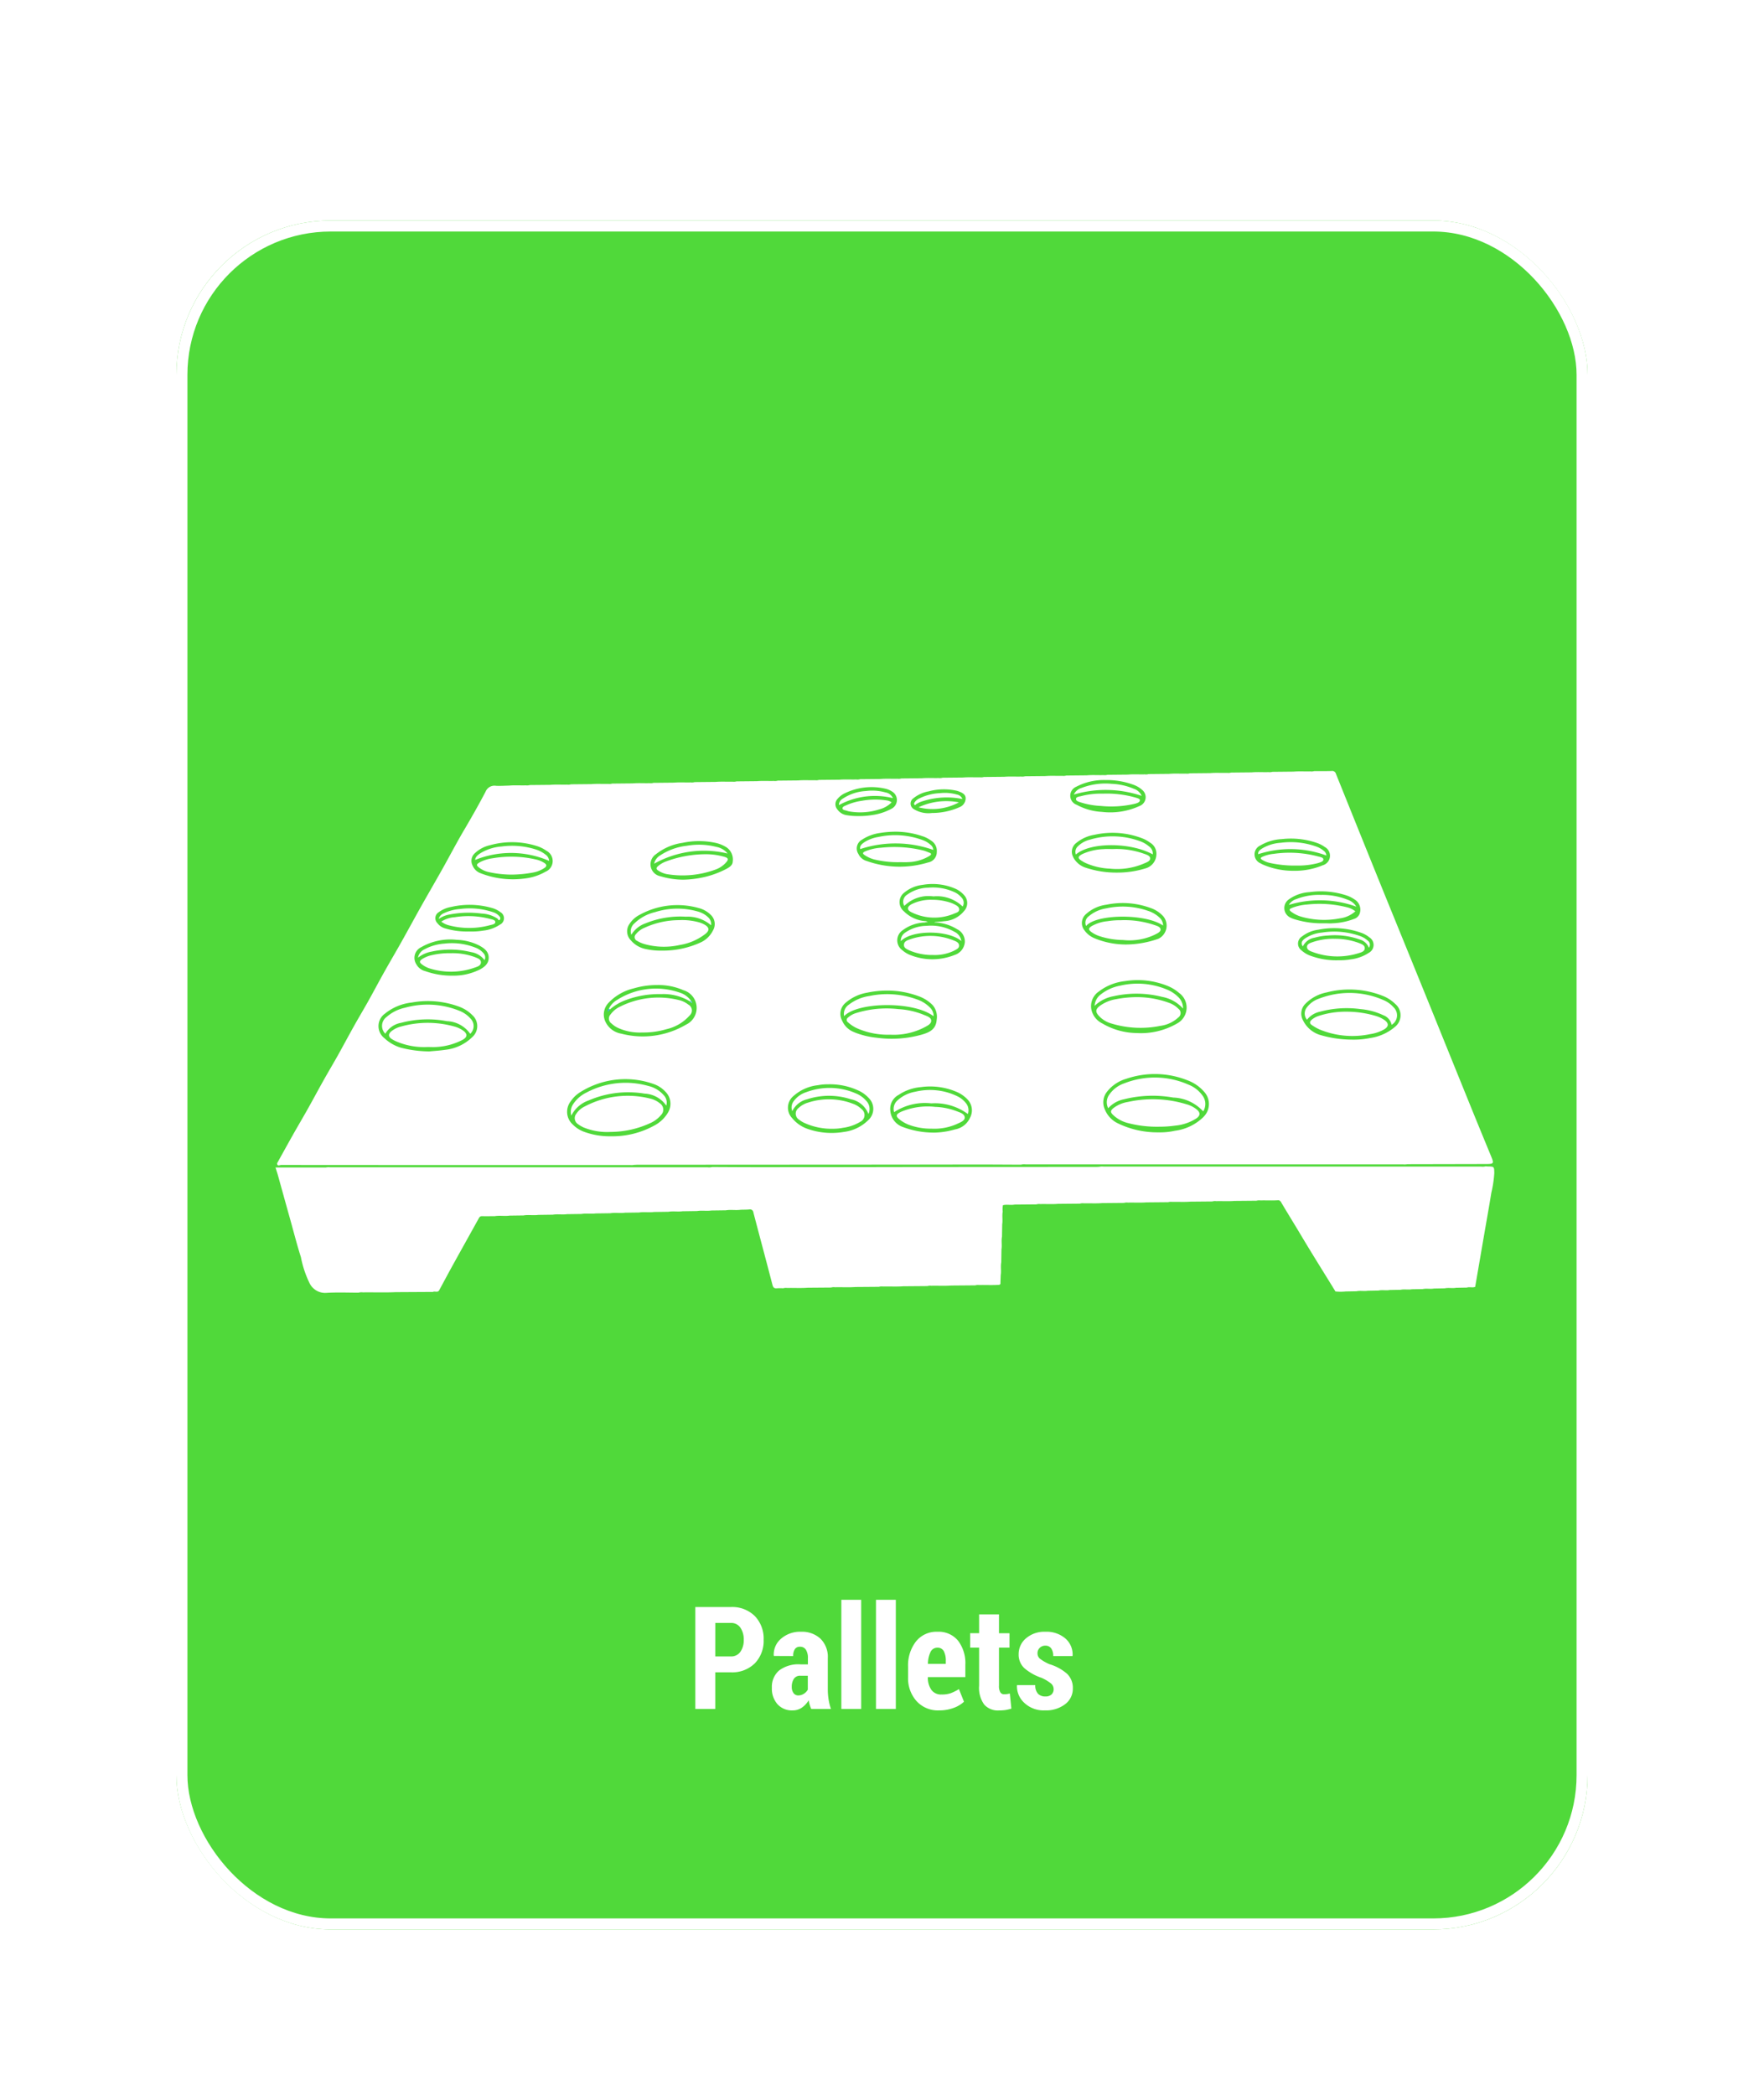 <svg xmlns="http://www.w3.org/2000/svg" xmlns:xlink="http://www.w3.org/1999/xlink" width="160" height="190" viewBox="0 0 160 190">
  <defs>
    <filter id="Rectángulo_2912" x="-2" y="2" width="164" height="191" filterUnits="userSpaceOnUse">
      <feOffset dy="2" input="SourceAlpha"/>
      <feGaussianBlur stdDeviation="6" result="blur"/>
      <feFlood flood-color="#44d62c" flood-opacity="0.651"/>
      <feComposite operator="in" in2="blur"/>
      <feComposite in="SourceGraphic"/>
    </filter>
    <clipPath id="clip-Tarima01EN">
      <rect width="160" height="190"/>
    </clipPath>
  </defs>
  <g id="Tarima01EN" clip-path="url(#clip-Tarima01EN)">
    <g id="Grupo_1555" data-name="Grupo 1555" transform="translate(-2960 -328.66)">
      <g transform="matrix(1, 0, 0, 1, 2960, 328.66)" filter="url(#Rectángulo_2912)">
        <g id="Rectángulo_2912-2" data-name="Rectángulo 2912" transform="translate(16 18)" fill="#44d62c" stroke="#fff" stroke-width="1" opacity="0.93">
          <rect width="128" height="155" rx="14" stroke="none"/>
          <rect x="0.5" y="0.5" width="127" height="154" rx="13.5" fill="none"/>
        </g>
      </g>
      <path id="Trazado_7086" data-name="Trazado 7086" d="M2245.525,1398.189l-.981.018a4.329,4.329,0,0,1-.928,0c-1.061-1.726-2.14-3.441-3.176-5.182-.568-.955-1.159-1.9-1.721-2.854a.439.439,0,0,0-.248-.242c-.553.046-1.108.007-1.661.022a.911.911,0,0,0-.361.027l-1.982.018c-.553.046-1.107.007-1.66.022a.891.891,0,0,0-.361.027l-1.983.018c-.553.045-1.106.007-1.659.021a.874.874,0,0,0-.361.027l-1.985.018c-.552.045-1.106.007-1.658.021a.861.861,0,0,0-.36.027l-1.986.018c-.552.045-1.106.007-1.658.021a.863.863,0,0,0-.36.028l-1.986.018c-.531.046-1.064.006-1.6.021a.935.935,0,0,0-.362.027l-1.979.018c-.348.069-.705-.034-1.052.056a1.729,1.729,0,0,0-.02.577c-.076.383.015.773-.049,1.156q-.009.558-.018,1.117c-.077.381.014.771-.048,1.153l-.019,1.179c-.075.383.016.774-.049,1.158q-.012.328-.023.656c0,.1.016.205-.125.226-.6.045-1.2.007-1.8.021a.924.924,0,0,0-.362.027l-2.181.018c-.6.046-1.2.007-1.8.021a.923.923,0,0,0-.362.027l-2.18.018c-.619.047-1.239.006-1.858.022a.865.865,0,0,0-.361.027l-2.119.017c-.619.047-1.24.006-1.859.022a.862.862,0,0,0-.36.027l-2.12.017c-.619.048-1.239.006-1.858.022a.861.861,0,0,0-.361.027,4.493,4.493,0,0,0-.564,0c-.274.031-.354-.087-.42-.344-.563-2.178-1.151-4.349-1.719-6.526a.308.308,0,0,0-.385-.276c-.254.022-.51.019-.766.026-.449.065-.9-.028-1.353.049l-1.317.018c-.428.062-.861-.026-1.288.048l-1.315.019c-.428.061-.862-.026-1.29.048l-1.313.018c-.448.064-.9-.029-1.351.049l-1.252.017c-.449.065-.9-.029-1.353.049l-1.318.018c-.427.062-.86-.027-1.287.048l-1.316.018c-.428.062-.862-.026-1.289.048l-1.314.018c-.448.064-.9-.03-1.351.049l-1.252.017c-.449.065-.9-.029-1.352.049-.388,0-.775.009-1.163,0-.164,0-.227.092-.295.215-.788,1.425-1.584,2.846-2.371,4.271-.414.75-.816,1.507-1.223,2.261-.152.2-.385.031-.559.125l-3.382.019c-.988.047-1.976.006-2.964.021a1.037,1.037,0,0,0-.4.027c-.978,0-1.959-.045-2.933.02a1.575,1.575,0,0,1-1.527-.925,9.435,9.435,0,0,1-.764-2.319c-.344-1.071-.621-2.163-.923-3.247q-.58-2.077-1.155-4.155c-.063-.226-.139-.449-.226-.727h4.551a1.355,1.355,0,0,1,.4-.019l34.237,0a1.14,1.14,0,0,0,.429-.026c1.389.006,2.778.017,4.167.016q6.972,0,13.943-.015,8.323-.006,16.645-.008c.111,0,.222-.008.333-.012a1.345,1.345,0,0,1,.4-.019l34.238,0a1.14,1.14,0,0,0,.429-.026c.066.006.132.015.2.016.56.007.566.007.575.594a10.328,10.328,0,0,1-.268,1.792c-.2,1.236-.421,2.467-.634,3.7q-.416,2.416-.831,4.833c-.245.1-.508-.018-.754.066l-.983.018c-.338.064-.683-.027-1.02.049l-.982.018c-.338.064-.683-.027-1.021.049l-.982.018c-.338.064-.684-.027-1.021.049l-.981.018c-.338.064-.684-.027-1.021.049l-.981.018C2246.209,1398.2,2245.863,1398.114,2245.525,1398.189Z" transform="translate(837.514 -952.413)" fill="#fff"/>
      <g id="Grupo_1389" data-name="Grupo 1389" transform="translate(2985.133 398.588)">
        <path id="Trazado_7087" data-name="Trazado 7087" d="M2250.365,1358.878a7.68,7.68,0,0,0-6.591.734,2.842,2.842,0,0,0-.89.842,1.554,1.554,0,0,0,.187,2.115,2.773,2.773,0,0,0,1,.647,6.684,6.684,0,0,0,2.445.415,7.861,7.861,0,0,0,3.931-.965,3.16,3.16,0,0,0,1.267-1.2,1.536,1.536,0,0,0-.235-1.875A2.641,2.641,0,0,0,2250.365,1358.878Z" transform="translate(-2216.248 -1330.497)" fill="none"/>
        <path id="Trazado_7088" data-name="Trazado 7088" d="M2276.64,1281.395a3.178,3.178,0,0,0-.885-.374,7.134,7.134,0,0,0-3.073-.024,5,5,0,0,0-2.422,1.031,1.1,1.1,0,0,0,.405,2,7.294,7.294,0,0,0,2.075.313,9.359,9.359,0,0,0,1.677-.189,8.294,8.294,0,0,0,2.246-.8c.262-.147.555-.324.56-.656A1.333,1.333,0,0,0,2276.64,1281.395Z" transform="translate(-2235.897 -1274.471)" fill="none"/>
        <path id="Trazado_7089" data-name="Trazado 7089" d="M2261.74,1328.252a5.714,5.714,0,0,0-2.4-.469,7.422,7.422,0,0,0-2.1.3,4.608,4.608,0,0,0-2.283,1.3,1.531,1.531,0,0,0-.294,1.727,1.944,1.944,0,0,0,1.43,1.081,7.727,7.727,0,0,0,5.893-.824A1.676,1.676,0,0,0,2261.74,1328.252Z" transform="translate(-2224.883 -1308.358)" fill="none"/>
        <path id="Trazado_7090" data-name="Trazado 7090" d="M2268.58,1301.947a7.1,7.1,0,0,0-5.326.615,2.424,2.424,0,0,0-.935.838,1.156,1.156,0,0,0,.119,1.471,2.371,2.371,0,0,0,1.382.805,6.3,6.3,0,0,0,1.458.139,8.2,8.2,0,0,0,3.49-.738,2.327,2.327,0,0,0,1.127-1.09,1.147,1.147,0,0,0-.219-1.432A2.422,2.422,0,0,0,2268.58,1301.947Z" transform="translate(-2230.364 -1289.519)" fill="none"/>
        <path id="Trazado_7091" data-name="Trazado 7091" d="M2321.022,1360.751a6.126,6.126,0,0,0-2.843-.6,4.532,4.532,0,0,0-.894.079,3.988,3.988,0,0,0-2.247,1,1.369,1.369,0,0,0-.088,2,3.088,3.088,0,0,0,1.315.937,6.6,6.6,0,0,0,3.381.3,3.793,3.793,0,0,0,2.181-1.053,1.377,1.377,0,0,0,.046-2.026A2.849,2.849,0,0,0,2321.022,1360.751Z" transform="translate(-2268.227 -1331.724)" fill="none"/>
        <path id="Trazado_7092" data-name="Trazado 7092" d="M2354.519,1298.159a2.492,2.492,0,0,0,1.751-.909,1.06,1.06,0,0,0,.01-1.452,2.3,2.3,0,0,0-.923-.637,5.205,5.205,0,0,0-2.845-.293,3.132,3.132,0,0,0-1.636.686,1.08,1.08,0,0,0-.055,1.712,3.11,3.11,0,0,0,2.02.905c.054.024.109.047.165.068a1.019,1.019,0,0,0-.294.047,3.526,3.526,0,0,0-2.01.708,1.1,1.1,0,0,0-.029,1.8,2.426,2.426,0,0,0,.736.446,5.407,5.407,0,0,0,4-.006,1.342,1.342,0,0,0,.941-1.179,1.243,1.243,0,0,0-.705-1.162,4.114,4.114,0,0,0-1.983-.611l-.093-.005a.61.61,0,0,0,.091-.041C2353.944,1298.213,2354.233,1298.2,2354.519,1298.159Z" transform="translate(-2293.968 -1284.542)" fill="none"/>
        <path id="Trazado_7093" data-name="Trazado 7093" d="M2339.1,1277.859a3.947,3.947,0,0,0-1.607.608.908.908,0,0,0-.322,1.293,1.194,1.194,0,0,0,.763.64,8.893,8.893,0,0,0,5.562.13.951.951,0,0,0,.786-.96,1.08,1.08,0,0,0-.479-1,3.049,3.049,0,0,0-.761-.406,7.469,7.469,0,0,0-2.586-.428A9.052,9.052,0,0,0,2339.1,1277.859Z" transform="translate(-2284.448 -1272.233)" fill="none"/>
        <path id="Trazado_7094" data-name="Trazado 7094" d="M2188.322,1333.49a8.159,8.159,0,0,0-4.262-.367,4.7,4.7,0,0,0-2.456,1.021,1.387,1.387,0,0,0-.019,2.224,3.749,3.749,0,0,0,1.487.855,10.77,10.77,0,0,0,2.563.336c.391-.038.912-.068,1.427-.143a4.143,4.143,0,0,0,2.485-1.16,1.333,1.333,0,0,0,0-1.987A3.268,3.268,0,0,0,2188.322,1333.49Z" transform="translate(-2171.838 -1312.122)" fill="none"/>
        <path id="Trazado_7095" data-name="Trazado 7095" d="M2218.15,1281.952a3.022,3.022,0,0,0-.863-.424,7.421,7.421,0,0,0-4.234-.08,2.94,2.94,0,0,0-1.371.716.928.928,0,0,0-.211,1.151,1.228,1.228,0,0,0,.728.683,8.069,8.069,0,0,0,4.082.462,4.843,4.843,0,0,0,1.814-.616A1.048,1.048,0,0,0,2218.15,1281.952Z" transform="translate(-2193.73 -1274.715)" fill="none"/>
        <path id="Trazado_7096" data-name="Trazado 7096" d="M2198.66,1313.488a4.808,4.808,0,0,0-2.02-.507,5.272,5.272,0,0,0-3.21.657,1.073,1.073,0,0,0-.455,1.566,1.265,1.265,0,0,0,.8.613,7.106,7.106,0,0,0,2.517.41,5.226,5.226,0,0,0,2.381-.529c.447-.234.859-.534.865-1.091C2199.541,1314.031,2199.115,1313.73,2198.66,1313.488Z" transform="translate(-2180.338 -1297.66)" fill="none"/>
        <path id="Trazado_7097" data-name="Trazado 7097" d="M2205.493,1302.261a2.236,2.236,0,0,0-.806-.385,7.367,7.367,0,0,0-3.659-.08,2.664,2.664,0,0,0-1.124.479.633.633,0,0,0-.123.984,1.3,1.3,0,0,0,.732.489,6.9,6.9,0,0,0,2.138.274,6.55,6.55,0,0,0,1.3-.081,3.36,3.36,0,0,0,1.545-.565A.64.64,0,0,0,2205.493,1302.261Z" transform="translate(-2185.241 -1289.459)" fill="none"/>
        <path id="Trazado_7098" data-name="Trazado 7098" d="M2425,1357.323a7.992,7.992,0,0,0-5.509-.124,3.424,3.424,0,0,0-1.745,1.167,1.537,1.537,0,0,0-.209,1.6,2.384,2.384,0,0,0,1.169,1.266,8.231,8.231,0,0,0,3.718.827,6.138,6.138,0,0,0,1.47-.144,4.514,4.514,0,0,0,2.613-1.27,1.638,1.638,0,0,0,.023-2.291A3.69,3.69,0,0,0,2425,1357.323Z" transform="translate(-2342.464 -1329.282)" fill="none"/>
        <path id="Trazado_7099" data-name="Trazado 7099" d="M2480.841,1300.106a6.044,6.044,0,0,0,1.917-.392.792.792,0,0,0,.506-.453,1.079,1.079,0,0,0-.45-1.313,2.979,2.979,0,0,0-.775-.38,7.455,7.455,0,0,0-3.327-.284,3.565,3.565,0,0,0-1.861.657.956.956,0,0,0,.189,1.672,3.271,3.271,0,0,0,.468.173,8.29,8.29,0,0,0,2.567.323C2480.33,1300.109,2480.587,1300.129,2480.841,1300.106Z" transform="translate(-2385.086 -1286.292)" fill="none"/>
        <path id="Trazado_7100" data-name="Trazado 7100" d="M2472.917,1282.428a.9.9,0,0,0,.184-1.657,2.8,2.8,0,0,0-.738-.378,7.266,7.266,0,0,0-3.155-.339,4.289,4.289,0,0,0-1.961.582.882.882,0,0,0,.047,1.625,3.014,3.014,0,0,0,.3.148,6.866,6.866,0,0,0,2.7.521A6.538,6.538,0,0,0,2472.917,1282.428Z" transform="translate(-2378.076 -1273.873)" fill="none"/>
        <path id="Trazado_7101" data-name="Trazado 7101" d="M2482.069,1311.716a6.757,6.757,0,0,0,2.529.4,5.685,5.685,0,0,0,1.083-.079,3.772,3.772,0,0,0,1.646-.589.81.81,0,0,0,.055-1.414,2.448,2.448,0,0,0-.723-.405,7.354,7.354,0,0,0-3.905-.281,3,3,0,0,0-1.488.621.761.761,0,0,0-.023,1.259A2.446,2.446,0,0,0,2482.069,1311.716Z" transform="translate(-2388.321 -1294.952)" fill="none"/>
        <path id="Trazado_7102" data-name="Trazado 7102" d="M2421.224,1330.088a1.633,1.633,0,0,0,.2-2.753,3.773,3.773,0,0,0-1.076-.657,7.225,7.225,0,0,0-3.86-.428,4.724,4.724,0,0,0-2.382.955,1.593,1.593,0,0,0-.472,2.109,1.871,1.871,0,0,0,.8.774,6.282,6.282,0,0,0,3.108.87A6.546,6.546,0,0,0,2421.224,1330.088Z" transform="translate(-2339.6 -1307.185)" fill="none"/>
        <path id="Trazado_7103" data-name="Trazado 7103" d="M2489.26,1329.739a8.206,8.206,0,0,0-5.008-.28,3.7,3.7,0,0,0-1.913,1.02,1.242,1.242,0,0,0-.231,1.5,2.56,2.56,0,0,0,1.476,1.313,10.353,10.353,0,0,0,2.95.449,7.459,7.459,0,0,0,1.657-.144,4.438,4.438,0,0,0,2.224-.982,1.342,1.342,0,0,0,.052-2.125A3.367,3.367,0,0,0,2489.26,1329.739Z" transform="translate(-2389.063 -1309.378)" fill="none"/>
        <path id="Trazado_7104" data-name="Trazado 7104" d="M2411.223,1281.73a8.71,8.71,0,0,0,2.693-.41,1.35,1.35,0,0,0,.9-1.243,1.161,1.161,0,0,0-.6-1.08,2.787,2.787,0,0,0-.637-.357,7.5,7.5,0,0,0-4.384-.339,3.446,3.446,0,0,0-1.625.724,1,1,0,0,0-.292,1.31,1.922,1.922,0,0,0,1.081.933A8.81,8.81,0,0,0,2411.223,1281.73Z" transform="translate(-2335.059 -1272.51)" fill="none"/>
        <path id="Trazado_7105" data-name="Trazado 7105" d="M2353.906,1361.337a6.085,6.085,0,0,0-3.228-.436,4.267,4.267,0,0,0-2.023.7,1.439,1.439,0,0,0-.767,1.445,1.709,1.709,0,0,0,1.037,1.438,7.952,7.952,0,0,0,3.066.546,7.286,7.286,0,0,0,1.759-.287,1.845,1.845,0,0,0,1.364-1.046,1.419,1.419,0,0,0-.184-1.635A2.9,2.9,0,0,0,2353.906,1361.337Z" transform="translate(-2292.272 -1332.23)" fill="none"/>
        <path id="Trazado_7106" data-name="Trazado 7106" d="M2339.108,1333.529c.663-.2,1.232-.475,1.291-1.342a1.615,1.615,0,0,0-.368-1.316,3.331,3.331,0,0,0-1.252-.8,8.163,8.163,0,0,0-2.951-.518,9.07,9.07,0,0,0-1.733.188,4.015,4.015,0,0,0-1.988.945,1.287,1.287,0,0,0-.281,1.6,1.906,1.906,0,0,0,1.1,1.04,7.335,7.335,0,0,0,2.028.495A10.022,10.022,0,0,0,2339.108,1333.529Z" transform="translate(-2280.578 -1309.635)" fill="none"/>
        <path id="Trazado_7107" data-name="Trazado 7107" d="M2407.214,1263.142a5.387,5.387,0,0,0,2.289.642,6.365,6.365,0,0,0,3.411-.536.853.853,0,0,0,.22-1.473,2.352,2.352,0,0,0-.74-.44,7.05,7.05,0,0,0-2.585-.44,5.411,5.411,0,0,0-2.626.6A.878.878,0,0,0,2407.214,1263.142Z" transform="translate(-2334.689 -1260.072)" fill="none"/>
        <path id="Trazado_7108" data-name="Trazado 7108" d="M2414.447,1304.77a9,9,0,0,0,2.919-.523,1.328,1.328,0,0,0,.441-2.024,2.749,2.749,0,0,0-1.188-.773,7.3,7.3,0,0,0-3.971-.289,3.4,3.4,0,0,0-1.875.869,1.06,1.06,0,0,0-.086,1.5,2.126,2.126,0,0,0,.856.666A7.438,7.438,0,0,0,2414.447,1304.77Z" transform="translate(-2337.424 -1289.034)" fill="none"/>
        <path id="Trazado_7109" data-name="Trazado 7109" d="M2258.028,1292.754q-.762-1.843-1.516-3.691-1.908-4.7-3.809-9.406-2.126-5.236-4.26-10.469-2.228-5.5-4.439-11a.35.35,0,0,0-.4-.25c-.521.016-1.043.008-1.565.009a.863.863,0,0,1-.36.028c-.508.015-1.017-.023-1.525.021l-1.913.019a.928.928,0,0,1-.362.027c-.51.015-1.021-.025-1.53.022l-1.847.018a.931.931,0,0,1-.362.027c-.51.015-1.02-.025-1.529.022l-1.847.018a.926.926,0,0,1-.362.027c-.51.015-1.02-.025-1.529.022l-1.848.018a.916.916,0,0,1-.361.027c-.51.015-1.02-.025-1.528.022l-1.849.018a.909.909,0,0,1-.361.027c-.509.015-1.019-.025-1.528.022l-1.849.018a.907.907,0,0,1-.361.027c-.509.014-1.019-.024-1.528.021l-1.85.018a.9.9,0,0,1-.361.027c-.509.015-1.018-.024-1.527.021l-1.85.018a.9.9,0,0,1-.361.027c-.509.014-1.018-.024-1.527.021l-1.852.018a.878.878,0,0,1-.36.027c-.509.015-1.018-.024-1.526.021l-1.853.018a.861.861,0,0,1-.36.027c-.509.015-1.017-.024-1.525.021l-1.853.018a.87.87,0,0,1-.36.027c-.508.015-1.017-.023-1.525.021l-1.853.018a.866.866,0,0,1-.36.027c-.509.015-1.017-.023-1.525.021l-1.853.018a.866.866,0,0,1-.36.028c-.508.015-1.017-.024-1.525.021l-1.853.018a.861.861,0,0,1-.36.027c-.508.015-1.017-.023-1.525.021l-1.914.019a.928.928,0,0,1-.362.027c-.509.015-1.02-.025-1.529.022l-1.847.018a.926.926,0,0,1-.362.027c-.509.015-1.02-.025-1.529.022l-1.848.018a.924.924,0,0,1-.361.027c-.509.015-1.02-.025-1.529.022l-1.848.018a.913.913,0,0,1-.362.027c-.509.015-1.019-.025-1.528.022l-1.849.018a.912.912,0,0,1-.361.027c-.509.015-1.019-.024-1.528.022-.389.008-.779.038-1.166.019a.871.871,0,0,0-.956.532c-.613,1.166-1.264,2.316-1.935,3.453-.692,1.172-1.321,2.381-1.987,3.568-.646,1.15-1.311,2.29-1.958,3.44-.6,1.073-1.187,2.157-1.789,3.23-.507.9-1.036,1.795-1.542,2.7-.479.855-.936,1.723-1.414,2.578-.436.781-.9,1.549-1.333,2.329-.474.846-.93,1.7-1.4,2.547-.437.779-.895,1.547-1.333,2.326-.475.846-.93,1.7-1.406,2.549-.437.779-.893,1.547-1.332,2.324-.5.884-.988,1.773-1.482,2.66.006.314.249.156.366.156q15.841.013,31.683.008a1.02,1.02,0,0,0,.331-.019c.111,0,.222-.012.333-.012q8.34,0,16.679-.008,6.955,0,13.91-.014c1.39,0,2.779.01,4.168.016a1.106,1.106,0,0,1,.429-.027l34.235,0a1.375,1.375,0,0,0,.4-.019l7-.015C2258.373,1293.581,2258.37,1293.583,2258.028,1292.754Zm-92.354-10.684a4.141,4.141,0,0,1-2.485,1.16c-.515.075-1.036.105-1.427.143a10.78,10.78,0,0,1-2.563-.336,3.75,3.75,0,0,1-1.487-.855,1.387,1.387,0,0,1,.019-2.224,4.7,4.7,0,0,1,2.456-1.021,8.158,8.158,0,0,1,4.262.367,3.266,3.266,0,0,1,1.227.778A1.332,1.332,0,0,1,2165.674,1282.07Zm.624-6.1a5.229,5.229,0,0,1-2.381.529,7.112,7.112,0,0,1-2.517-.41,1.264,1.264,0,0,1-.8-.613,1.073,1.073,0,0,1,.455-1.566,5.274,5.274,0,0,1,3.21-.657,4.8,4.8,0,0,1,2.02.507c.455.243.88.543.874,1.119C2167.157,1275.441,2166.745,1275.74,2166.3,1275.975Zm1.919-4.121a3.363,3.363,0,0,1-1.545.565,6.552,6.552,0,0,1-1.3.081,6.911,6.911,0,0,1-2.138-.274,1.3,1.3,0,0,1-.733-.489.633.633,0,0,1,.123-.984,2.663,2.663,0,0,1,1.124-.479,7.367,7.367,0,0,1,3.659.08,2.233,2.233,0,0,1,.806.385A.64.64,0,0,1,2168.217,1271.854Zm4.115-4.787a4.837,4.837,0,0,1-1.814.615,8.069,8.069,0,0,1-4.082-.462,1.229,1.229,0,0,1-.729-.683.928.928,0,0,1,.212-1.151,2.939,2.939,0,0,1,1.371-.716,7.421,7.421,0,0,1,4.234.08,3.025,3.025,0,0,1,.863.424A1.048,1.048,0,0,1,2172.332,1267.066Zm11.1,21.842a3.158,3.158,0,0,1-1.267,1.2,7.86,7.86,0,0,1-3.931.965,6.68,6.68,0,0,1-2.445-.415,2.769,2.769,0,0,1-1-.647,1.554,1.554,0,0,1-.187-2.115,2.847,2.847,0,0,1,.89-.842,7.68,7.68,0,0,1,6.591-.734,2.642,2.642,0,0,1,1.11.715A1.535,1.535,0,0,1,2183.428,1288.908Zm1.639-7.968a7.729,7.729,0,0,1-5.894.824,1.944,1.944,0,0,1-1.43-1.081,1.53,1.53,0,0,1,.294-1.727,4.609,4.609,0,0,1,2.283-1.3,7.428,7.428,0,0,1,2.1-.3,5.716,5.716,0,0,1,2.4.469A1.676,1.676,0,0,1,2185.067,1280.94Zm2.431-8.534a2.33,2.33,0,0,1-1.127,1.09,8.2,8.2,0,0,1-3.491.738,6.292,6.292,0,0,1-1.458-.139,2.372,2.372,0,0,1-1.382-.805,1.156,1.156,0,0,1-.119-1.471,2.422,2.422,0,0,1,.935-.838,7.1,7.1,0,0,1,5.326-.615,2.423,2.423,0,0,1,1.1.609A1.147,1.147,0,0,1,2187.5,1272.406Zm1.233-5.594a8.288,8.288,0,0,1-2.246.8,9.362,9.362,0,0,1-1.677.189,7.286,7.286,0,0,1-2.075-.313,1.1,1.1,0,0,1-.405-2,5,5,0,0,1,2.422-1.031,7.139,7.139,0,0,1,3.073.024,3.175,3.175,0,0,1,.885.374,1.333,1.333,0,0,1,.582,1.3C2189.286,1266.488,2188.993,1266.665,2188.731,1266.812Zm18.925,4.868a4.115,4.115,0,0,1,1.983.611,1.243,1.243,0,0,1,.705,1.162,1.341,1.341,0,0,1-.941,1.179,5.407,5.407,0,0,1-4,.006,2.417,2.417,0,0,1-.736-.446,1.1,1.1,0,0,1,.028-1.8,3.526,3.526,0,0,1,2.01-.708,1.021,1.021,0,0,1,.294-.047c-.055-.021-.11-.044-.164-.068a3.109,3.109,0,0,1-2.02-.9,1.08,1.08,0,0,1,.055-1.712,3.135,3.135,0,0,1,1.636-.686,5.207,5.207,0,0,1,2.846.293,2.3,2.3,0,0,1,.923.637,1.06,1.06,0,0,1-.01,1.452,2.492,2.492,0,0,1-1.751.909c-.286.038-.575.053-.863.079a.61.61,0,0,1-.091.041C2207.594,1271.677,2207.625,1271.679,2207.656,1271.68Zm-1.976-11.266a3.06,3.06,0,0,1,1.379-.625,5.3,5.3,0,0,1,2.536-.057,1.875,1.875,0,0,1,.222.07c.3.116.609.268.6.63a.87.87,0,0,1-.537.783,6.169,6.169,0,0,1-2.518.536,2.526,2.526,0,0,1-1.652-.354A.578.578,0,0,1,2205.68,1260.414Zm.878,3.459a3.064,3.064,0,0,1,.761.406,1.081,1.081,0,0,1,.479,1,.951.951,0,0,1-.787.959,8.892,8.892,0,0,1-5.561-.13,1.193,1.193,0,0,1-.762-.64.908.908,0,0,1,.322-1.293,3.948,3.948,0,0,1,1.607-.608,9.052,9.052,0,0,1,1.355-.118A7.473,7.473,0,0,1,2206.558,1263.873Zm-7.749-3.415a1.874,1.874,0,0,1,.658-.5,5.54,5.54,0,0,1,3.67-.41,1.834,1.834,0,0,1,.61.26.89.89,0,0,1,0,1.528,5.169,5.169,0,0,1-1.854.608,6.683,6.683,0,0,1-1.206.085,5.866,5.866,0,0,1-1.051-.077,1.249,1.249,0,0,1-.853-.522A.712.712,0,0,1,2198.809,1260.458Zm2.759,29.165a3.793,3.793,0,0,1-2.181,1.053,6.6,6.6,0,0,1-3.381-.3,3.087,3.087,0,0,1-1.315-.937,1.368,1.368,0,0,1,.088-2,3.988,3.988,0,0,1,2.247-1,4.54,4.54,0,0,1,.894-.079,6.128,6.128,0,0,1,2.843.6,2.847,2.847,0,0,1,.852.632A1.377,1.377,0,0,1,2201.568,1289.622Zm-1.251-7.991a1.9,1.9,0,0,1-1.1-1.04,1.287,1.287,0,0,1,.281-1.6,4.015,4.015,0,0,1,1.988-.945,9.061,9.061,0,0,1,1.733-.188,8.16,8.16,0,0,1,2.951.518,3.332,3.332,0,0,1,1.252.8,1.616,1.616,0,0,1,.368,1.316c-.058.867-.628,1.141-1.291,1.342a10.024,10.024,0,0,1-4.152.3A7.336,7.336,0,0,1,2200.317,1281.632Zm10.491,7.775a1.844,1.844,0,0,1-1.364,1.045,7.28,7.28,0,0,1-1.759.287,7.955,7.955,0,0,1-3.066-.546,1.708,1.708,0,0,1-1.037-1.437,1.439,1.439,0,0,1,.767-1.444,4.265,4.265,0,0,1,2.023-.7,6.088,6.088,0,0,1,3.228.436,2.91,2.91,0,0,1,1.024.727A1.42,1.42,0,0,1,2210.808,1289.407Zm9.652-30.044a5.411,5.411,0,0,1,2.626-.6,7.047,7.047,0,0,1,2.585.44,2.349,2.349,0,0,1,.74.44.853.853,0,0,1-.22,1.473,6.368,6.368,0,0,1-3.411.536,5.39,5.39,0,0,1-2.289-.642A.878.878,0,0,1,2220.46,1259.363Zm-.281,6.4a1,1,0,0,1,.292-1.31,3.445,3.445,0,0,1,1.625-.724,7.5,7.5,0,0,1,4.384.339,2.781,2.781,0,0,1,.638.357,1.161,1.161,0,0,1,.6,1.08,1.351,1.351,0,0,1-.9,1.243,8.705,8.705,0,0,1-2.693.41,8.808,8.808,0,0,1-2.87-.462A1.922,1.922,0,0,1,2220.179,1265.762Zm1.05,6.674a1.06,1.06,0,0,1,.086-1.5,3.4,3.4,0,0,1,1.875-.868,7.3,7.3,0,0,1,3.971.289,2.749,2.749,0,0,1,1.188.773,1.327,1.327,0,0,1-.441,2.024,8.994,8.994,0,0,1-2.918.523,7.437,7.437,0,0,1-2.9-.571A2.127,2.127,0,0,1,2221.229,1272.437Zm.777,7.629a1.593,1.593,0,0,1,.472-2.109,4.724,4.724,0,0,1,2.382-.955,7.228,7.228,0,0,1,3.86.429,3.774,3.774,0,0,1,1.076.657,1.633,1.633,0,0,1-.2,2.753,6.545,6.545,0,0,1-3.676.869,6.282,6.282,0,0,1-3.107-.87A1.871,1.871,0,0,1,2222.005,1280.065Zm10,9.238a4.513,4.513,0,0,1-2.613,1.27,6.132,6.132,0,0,1-1.47.144,8.231,8.231,0,0,1-3.718-.827,2.382,2.382,0,0,1-1.169-1.266,1.536,1.536,0,0,1,.209-1.6,3.424,3.424,0,0,1,1.745-1.167,7.991,7.991,0,0,1,5.509.124,3.691,3.691,0,0,1,1.53,1.034A1.638,1.638,0,0,1,2232.006,1289.3Zm5.177-22.978a.882.882,0,0,1-.046-1.625,4.286,4.286,0,0,1,1.961-.582,7.265,7.265,0,0,1,3.155.339,2.8,2.8,0,0,1,.739.378.9.9,0,0,1-.184,1.657,6.537,6.537,0,0,1-2.628.5,6.868,6.868,0,0,1-2.7-.521A3.036,3.036,0,0,1,2237.182,1266.325Zm2.737,4.934a.956.956,0,0,1-.189-1.672,3.561,3.561,0,0,1,1.862-.657,7.453,7.453,0,0,1,3.327.284,2.98,2.98,0,0,1,.775.38,1.079,1.079,0,0,1,.449,1.313.79.79,0,0,1-.506.453,6.043,6.043,0,0,1-1.917.392c-.254.023-.511,0-.767,0a8.29,8.29,0,0,1-2.567-.323A3.246,3.246,0,0,1,2239.919,1271.259Zm.992,1.7a3,3,0,0,1,1.488-.621,7.356,7.356,0,0,1,3.905.281,2.453,2.453,0,0,1,.723.406.81.81,0,0,1-.055,1.414,3.771,3.771,0,0,1-1.645.589,5.689,5.689,0,0,1-1.083.079,6.759,6.759,0,0,1-2.529-.4,2.446,2.446,0,0,1-.827-.487A.761.761,0,0,1,2240.911,1272.956Zm8.406,8.222a4.439,4.439,0,0,1-2.223.982,7.47,7.47,0,0,1-1.657.144,10.358,10.358,0,0,1-2.951-.449,2.56,2.56,0,0,1-1.475-1.313,1.242,1.242,0,0,1,.231-1.5,3.7,3.7,0,0,1,1.913-1.02,8.209,8.209,0,0,1,5.009.28,3.372,3.372,0,0,1,1.206.755A1.342,1.342,0,0,1,2249.317,1281.179Z" transform="translate(-2147.966 -1257.937)" fill="#fff"/>
      </g>
      <path id="Trazado_7111" data-name="Trazado 7111" d="M2424.361,1367.5a10.422,10.422,0,0,1-2.987-.359,3.006,3.006,0,0,1-1.233-.7c-.261-.245-.263-.391.016-.625a2.937,2.937,0,0,1,1.336-.564,10.439,10.439,0,0,1,5.3.214,2.528,2.528,0,0,1,.941.484c.325.284.315.532-.032.787a4.264,4.264,0,0,1-1.932.664A9.9,9.9,0,0,1,2424.361,1367.5Z" transform="translate(640.828 -936.648)" fill="#fff"/>
      <path id="Trazado_7112" data-name="Trazado 7112" d="M2418.683,1360.7a1.188,1.188,0,0,1,.114-1.258,2.739,2.739,0,0,1,1.374-1.011,7.542,7.542,0,0,1,5.8.134,2.831,2.831,0,0,1,1.25.966,1.272,1.272,0,0,1,.078,1.456,3.86,3.86,0,0,0-2.725-1.256,10.668,10.668,0,0,0-4.46.157A2.6,2.6,0,0,0,2418.683,1360.7Z" transform="translate(641.835 -931.524)" fill="#fff"/>
      <path id="Trazado_7113" data-name="Trazado 7113" d="M2248.288,1367.147a5.634,5.634,0,0,1-2.428-.4,2.92,2.92,0,0,1-.516-.3.641.641,0,0,1-.168-.937,1.914,1.914,0,0,1,.771-.672,8.347,8.347,0,0,1,5.945-.713,2.12,2.12,0,0,1,.861.421.689.689,0,0,1,.131,1.052,2.763,2.763,0,0,1-1.064.782A8.652,8.652,0,0,1,2248.288,1367.147Z" transform="translate(767.089 -935.822)" fill="#fff"/>
      <path id="Trazado_7114" data-name="Trazado 7114" d="M2252.411,1361.694a2.532,2.532,0,0,0-1.971-1.088,9.052,9.052,0,0,0-5.061.615,2.81,2.81,0,0,0-1.583,1.381,1.273,1.273,0,0,1,.2-1.086,3.01,3.01,0,0,1,1.179-1.008,7.551,7.551,0,0,1,5.626-.592,2.64,2.64,0,0,1,1.378.831A.962.962,0,0,1,2252.411,1361.694Z" transform="translate(768.022 -932.755)" fill="#fff"/>
      <path id="Trazado_7115" data-name="Trazado 7115" d="M2337.682,1337.791a6.953,6.953,0,0,1-2.935-.552,3.206,3.206,0,0,1-.892-.574.254.254,0,0,1,0-.424,1.907,1.907,0,0,1,.718-.407,9.33,9.33,0,0,1,3.85-.363,7.083,7.083,0,0,1,2.265.5c.283.12.692.228.715.528.025.323-.371.491-.647.642A6.062,6.062,0,0,1,2337.682,1337.791Z" transform="translate(703.059 -915.284)" fill="#fff"/>
      <path id="Trazado_7116" data-name="Trazado 7116" d="M2332.83,1332.7a1,1,0,0,1,.409-1.025,3.992,3.992,0,0,1,1.876-.8,7.856,7.856,0,0,1,4.3.3,3.025,3.025,0,0,1,1.207.748,1.068,1.068,0,0,1,.324.786C2339.128,1331.315,2334.044,1331.409,2332.83,1332.7Z" transform="translate(703.733 -911.876)" fill="#fff"/>
      <path id="Trazado_7117" data-name="Trazado 7117" d="M2418.756,1331.692a8.488,8.488,0,0,1,2.972.513,2.3,2.3,0,0,1,.867.546.487.487,0,0,1-.013.785,2.975,2.975,0,0,1-1.633.762,9.042,9.042,0,0,1-4.448-.218,2.419,2.419,0,0,1-1.167-.738c-.273-.323-.256-.539.081-.821a3.465,3.465,0,0,1,1.519-.644A10.241,10.241,0,0,1,2418.756,1331.692Z" transform="translate(644.295 -912.592)" fill="#fff"/>
      <path id="Trazado_7118" data-name="Trazado 7118" d="M2422.606,1329.56a3.34,3.34,0,0,0-1.907-1.062,9.422,9.422,0,0,0-4.39-.058,3.3,3.3,0,0,0-1.721.875,1.392,1.392,0,0,1,.581-1.055,4.045,4.045,0,0,1,1.748-.781,6.891,6.891,0,0,1,4.244.362,3.069,3.069,0,0,1,.971.634A1.4,1.4,0,0,1,2422.606,1329.56Z" transform="translate(644.697 -909.423)" fill="#fff"/>
      <path id="Trazado_7119" data-name="Trazado 7119" d="M2488.142,1336.437a9.21,9.21,0,0,1,2.7.4,2.744,2.744,0,0,1,.746.36c.406.294.4.584-.035.848a3.635,3.635,0,0,1-1.249.424,7.784,7.784,0,0,1-4.628-.429,4.564,4.564,0,0,1-.663-.379c-.255-.166-.213-.331-.019-.5a1.864,1.864,0,0,1,.608-.336A7.908,7.908,0,0,1,2488.142,1336.437Z" transform="translate(593.99 -916.017)" fill="#fff"/>
      <path id="Trazado_7120" data-name="Trazado 7120" d="M2483.316,1332.757a.883.883,0,0,1,0-1.132,2.287,2.287,0,0,1,1.1-.785,7.653,7.653,0,0,1,5.837.133,2.479,2.479,0,0,1,.915.654,1,1,0,0,1-.175,1.591,1.183,1.183,0,0,0-.745-.868,6.1,6.1,0,0,0-2.077-.558,9.226,9.226,0,0,0-3.664.233A2.015,2.015,0,0,0,2483.316,1332.757Z" transform="translate(595.231 -911.606)" fill="#fff"/>
      <path id="Trazado_7121" data-name="Trazado 7121" d="M2187.965,1342.27a6.394,6.394,0,0,1-2.853-.51,3.046,3.046,0,0,1-.41-.218c-.3-.2-.321-.438-.052-.676a2.25,2.25,0,0,1,.916-.457,8.949,8.949,0,0,1,4.831.005,2.47,2.47,0,0,1,.781.362c.413.294.408.592-.03.837a5.758,5.758,0,0,1-2.351.653C2188.521,1342.29,2188.242,1342.27,2187.965,1342.27Z" transform="translate(810.822 -918.647)" fill="#fff"/>
      <path id="Trazado_7122" data-name="Trazado 7122" d="M2182.5,1336.783a1,1,0,0,1,.116-1.522,3.681,3.681,0,0,1,1.648-.831,7.652,7.652,0,0,1,4.961.277,2.576,2.576,0,0,1,1,.7.956.956,0,0,1-.024,1.383,2.707,2.707,0,0,0-2.114-1.146,9.363,9.363,0,0,0-4.16.151A2.049,2.049,0,0,0,2182.5,1336.783Z" transform="translate(812.45 -914.364)" fill="#fff"/>
      <path id="Trazado_7123" data-name="Trazado 7123" d="M2259.21,1335.007a4.758,4.758,0,0,1-2.19-.411,2.239,2.239,0,0,1-.605-.408.543.543,0,0,1-.08-.823,2.221,2.221,0,0,1,.872-.709,7.746,7.746,0,0,1,5.287-.6,2.216,2.216,0,0,1,.9.426.6.6,0,0,1,.118.974,3.979,3.979,0,0,1-2.114,1.252A7.261,7.261,0,0,1,2259.21,1335.007Z" transform="translate(759.047 -912.7)" fill="#fff"/>
      <path id="Trazado_7124" data-name="Trazado 7124" d="M2263.537,1330.072a4.664,4.664,0,0,0-2.611-.663,8.584,8.584,0,0,0-3.139.516,4.546,4.546,0,0,0-1.517.88c-.068.012-.1-.006-.081-.082a1.8,1.8,0,0,1,.74-.788,6.539,6.539,0,0,1,5.642-.672,1.954,1.954,0,0,1,1.041.734C2263.633,1330.068,2263.6,1330.087,2263.537,1330.072Z" transform="translate(759.047 -910.584)" fill="#fff"/>
      <path id="Trazado_7125" data-name="Trazado 7125" d="M2255.943,1335.428l.081.082-.178.224A.326.326,0,0,1,2255.943,1335.428Z" transform="translate(759.294 -915.289)" fill="#33b2f0"/>
      <path id="Trazado_7126" data-name="Trazado 7126" d="M2282.627,1332.894l.075-.075c.082.046.092.129.132.219A.247.247,0,0,1,2282.627,1332.894Z" transform="translate(739.958 -913.406)" fill="#71c9f5"/>
      <path id="Trazado_7127" data-name="Trazado 7127" d="M2320.519,1367.685a5.948,5.948,0,0,1-2.657-.543,2.544,2.544,0,0,1-.451-.28.643.643,0,0,1-.049-1.057,2.1,2.1,0,0,1,.861-.489,6.087,6.087,0,0,1,4.046.09,2.183,2.183,0,0,1,.816.5.679.679,0,0,1-.12,1.148,4.054,4.054,0,0,1-1.56.543A4.53,4.53,0,0,1,2320.519,1367.685Z" transform="translate(715.066 -936.647)" fill="#fff"/>
      <path id="Trazado_7128" data-name="Trazado 7128" d="M2322.723,1363.651a2.129,2.129,0,0,0-1.592-1.336,6.391,6.391,0,0,0-3.964,0,2.022,2.022,0,0,0-1.348,1.075.917.917,0,0,1,.128-.9,2.237,2.237,0,0,1,1.147-.821,5.967,5.967,0,0,1,4.481.112,2.452,2.452,0,0,1,.967.692A1.056,1.056,0,0,1,2322.723,1363.651Z" transform="translate(716.044 -933.952)" fill="#fff"/>
      <path id="Trazado_7129" data-name="Trazado 7129" d="M2268.6,1306.585a5.712,5.712,0,0,1,1.884.218,2.273,2.273,0,0,1,.454.2c.42.256.44.513.061.827a5.114,5.114,0,0,1-2.325,1.007,6.517,6.517,0,0,1-3.225-.087,2.7,2.7,0,0,1-.637-.281.365.365,0,0,1-.122-.607,1.947,1.947,0,0,1,.792-.59A7.55,7.55,0,0,1,2268.6,1306.585Z" transform="translate(752.987 -894.468)" fill="#fff"/>
      <path id="Trazado_7130" data-name="Trazado 7130" d="M2263.346,1305.2a.943.943,0,0,1,.276-1.026,3.99,3.99,0,0,1,1.877-1.026,6.692,6.692,0,0,1,3.908-.048,2.146,2.146,0,0,1,.892.5.853.853,0,0,1,.283.74,3.265,3.265,0,0,0-2.3-.779,8.334,8.334,0,0,0-3.652.605A2.448,2.448,0,0,0,2263.346,1305.2Z" transform="translate(753.916 -891.757)" fill="#fff"/>
      <path id="Trazado_7131" data-name="Trazado 7131" d="M2415.657,1306.607a8.481,8.481,0,0,1,2.983.416c.245.09.606.166.618.428.01.226-.325.361-.55.481a5.37,5.37,0,0,1-2.855.471,7.139,7.139,0,0,1-2.19-.369,2.692,2.692,0,0,1-.7-.369c-.258-.2-.257-.324.019-.509a3.567,3.567,0,0,1,1.448-.458A7.441,7.441,0,0,1,2415.657,1306.607Z" transform="translate(646.011 -894.484)" fill="#fff"/>
      <path id="Trazado_7132" data-name="Trazado 7132" d="M2418.617,1303.878c-1.618-1.114-6.1-1.051-6.982.04a.72.72,0,0,1,.25-.89,3.167,3.167,0,0,1,1.556-.705,6.937,6.937,0,0,1,3.8.218,2.751,2.751,0,0,1,1.054.617A.98.98,0,0,1,2418.617,1303.878Z" transform="translate(646.879 -891.27)" fill="#fff"/>
      <path id="Trazado_7133" data-name="Trazado 7133" d="M2412.481,1283.382a7.423,7.423,0,0,1,2.718.386c.268.1.667.188.673.46s-.387.383-.648.5a6.214,6.214,0,0,1-3,.431,6.033,6.033,0,0,1-2.22-.516,3.432,3.432,0,0,1-.32-.177c-.408-.254-.4-.4.033-.63a5.023,5.023,0,0,1,1.932-.447C2411.925,1283.362,2412.2,1283.382,2412.481,1283.382Z" transform="translate(648.454 -877.712)" fill="#fff"/>
      <path id="Trazado_7134" data-name="Trazado 7134" d="M2415.345,1280.9c-2.015-1.112-5.69-1.121-6.974.01a.676.676,0,0,1,.167-.729,2.334,2.334,0,0,1,1.09-.613,7.213,7.213,0,0,1,4.483.109,2.61,2.61,0,0,1,.894.5A.784.784,0,0,1,2415.345,1280.9Z" transform="translate(649.215 -874.747)" fill="#fff"/>
      <path id="Trazado_7135" data-name="Trazado 7135" d="M2353.214,1369.411a5.684,5.684,0,0,1-2.143-.387,3.314,3.314,0,0,1-.691-.4c-.434-.333-.428-.5.076-.743a6.2,6.2,0,0,1,3.095-.446,6.032,6.032,0,0,1,1.886.369c.327.13.792.243.792.61,0,.3-.448.444-.745.589A5.047,5.047,0,0,1,2353.214,1369.411Z" transform="translate(691.274 -938.381)" fill="#fff"/>
      <path id="Trazado_7136" data-name="Trazado 7136" d="M2349.08,1364a1.025,1.025,0,0,1,.33-1.086,3.161,3.161,0,0,1,1.6-.768,5.687,5.687,0,0,1,3.825.421,2.186,2.186,0,0,1,.748.6,1.018,1.018,0,0,1,.185,1,5.041,5.041,0,0,0-3.313-.965A5.1,5.1,0,0,0,2349.08,1364Z" transform="translate(692.018 -934.468)" fill="#fff"/>
      <path id="Trazado_7137" data-name="Trazado 7137" d="M2276.13,1285.088a5.984,5.984,0,0,1,1.828.262c.267.1.284.224.111.427a2.315,2.315,0,0,1-1,.7,8.678,8.678,0,0,1-4.425.414,2.132,2.132,0,0,1-.792-.335c-.183-.119-.166-.236-.025-.369a2.334,2.334,0,0,1,.741-.44A10.333,10.333,0,0,1,2276.13,1285.088Z" transform="translate(747.834 -878.949)" fill="#fff"/>
      <path id="Trazado_7138" data-name="Trazado 7138" d="M2270.932,1283.706a1.16,1.16,0,0,1,.56-.762,5.487,5.487,0,0,1,2.385-.862,6.378,6.378,0,0,1,2.705.1,1.729,1.729,0,0,1,1.017.6A9.268,9.268,0,0,0,2270.932,1283.706Z" transform="translate(748.4 -876.708)" fill="#fff"/>
      <path id="Trazado_7139" data-name="Trazado 7139" d="M2216.29,1287.512a9.658,9.658,0,0,1-2.148-.25,2.245,2.245,0,0,1-.747-.354c-.322-.237-.315-.333.047-.529a3.526,3.526,0,0,1,1.141-.35,9.909,9.909,0,0,1,3.875.1,2.269,2.269,0,0,1,.855.356c.173.129.185.257,0,.4a2.72,2.72,0,0,1-1.1.444A11.109,11.109,0,0,1,2216.29,1287.512Z" transform="translate(790.103 -879.524)" fill="#fff"/>
      <path id="Trazado_7140" data-name="Trazado 7140" d="M2212.55,1283.637c.034-.31.289-.491.552-.652a4.322,4.322,0,0,1,1.861-.568,7.058,7.058,0,0,1,3.154.292,2.661,2.661,0,0,1,.814.442.749.749,0,0,1,.33.571A8.685,8.685,0,0,0,2212.55,1283.637Z" transform="translate(790.545 -876.981)" fill="#fff"/>
      <path id="Trazado_7141" data-name="Trazado 7141" d="M2342.429,1284.121a9.145,9.145,0,0,1-2.375-.254,2.965,2.965,0,0,1-.842-.387c-.236-.152-.158-.246.037-.335a4.41,4.41,0,0,1,1.453-.335,11.065,11.065,0,0,1,3.836.252c.181.048.354.127.531.192.233.086.2.184.019.3a3.931,3.931,0,0,1-1.959.563C2342.9,1284.134,2342.662,1284.121,2342.429,1284.121Z" transform="translate(699.215 -877.261)" fill="#fff"/>
      <path id="Trazado_7142" data-name="Trazado 7142" d="M2344.737,1280.221a10.249,10.249,0,0,0-6.627-.074c-.064-.3.164-.481.4-.639a3.385,3.385,0,0,1,1.24-.46,7.2,7.2,0,0,1,4.031.284,2.13,2.13,0,0,1,.71.425A.607.607,0,0,1,2344.737,1280.221Z" transform="translate(699.913 -874.474)" fill="#fff"/>
      <path id="Trazado_7143" data-name="Trazado 7143" d="M2410.949,1265.334a9.474,9.474,0,0,1,2.922.343c.168.053.439.107.438.247,0,.2-.265.274-.453.325a9.333,9.333,0,0,1-3.077.2,7.14,7.14,0,0,1-1.8-.311c-.186-.062-.468-.124-.467-.314,0-.211.3-.22.48-.271A7.079,7.079,0,0,1,2410.949,1265.334Z" transform="translate(649.083 -864.689)" fill="#fff"/>
      <path id="Trazado_7144" data-name="Trazado 7144" d="M2407.812,1263.048a1.1,1.1,0,0,1,.7-.6,6.018,6.018,0,0,1,2.745-.372,5.694,5.694,0,0,1,2,.45,1.162,1.162,0,0,1,.708.641A10.187,10.187,0,0,0,2407.812,1263.048Z" transform="translate(649.588 -862.322)" fill="#fff"/>
      <path id="Trazado_7145" data-name="Trazado 7145" d="M2472.046,1285.763a10.5,10.5,0,0,1-2.437-.236,2.209,2.209,0,0,1-.731-.3c-.148-.1-.135-.172.021-.249a3.173,3.173,0,0,1,1.022-.274,10.119,10.119,0,0,1,4.023.223c.2.054.514.092.509.289s-.316.265-.524.332A7.154,7.154,0,0,1,2472.046,1285.763Z" transform="translate(605.581 -878.596)" fill="#fff"/>
      <path id="Trazado_7146" data-name="Trazado 7146" d="M2467.924,1282.264c-.037-.271.191-.413.4-.545a3.752,3.752,0,0,1,1.644-.491,6.91,6.91,0,0,1,3.246.349,2.034,2.034,0,0,1,.658.383.529.529,0,0,1,.231.422A9.416,9.416,0,0,0,2467.924,1282.264Z" transform="translate(606.198 -876.127)" fill="#fff"/>
      <path id="Trazado_7147" data-name="Trazado 7147" d="M2484.155,1301.968a2.594,2.594,0,0,1-1.4.639,7.51,7.51,0,0,1-3.494-.149,2.735,2.735,0,0,1-.947-.475c-.164-.131-.154-.216.038-.3a4.5,4.5,0,0,1,1.422-.329,10.194,10.194,0,0,1,3.606.243A1.837,1.837,0,0,1,2484.155,1301.968Z" transform="translate(598.777 -890.651)" fill="#fff"/>
      <path id="Trazado_7148" data-name="Trazado 7148" d="M2477.94,1299.26a1.155,1.155,0,0,1,.678-.527,5.48,5.48,0,0,1,2.217-.378,6.108,6.108,0,0,1,2.441.44,1.466,1.466,0,0,1,.784.625A9.714,9.714,0,0,0,2477.94,1299.26Z" transform="translate(598.964 -888.526)" fill="#fff"/>
      <path id="Trazado_7149" data-name="Trazado 7149" d="M2197.339,1317.37a5.786,5.786,0,0,1,2.218.355c.23.1.539.174.542.471s-.305.389-.538.47a6.47,6.47,0,0,1-4.174.064,2.294,2.294,0,0,1-.666-.37c-.218-.161-.182-.3.016-.44a2.692,2.692,0,0,1,.95-.384A6.937,6.937,0,0,1,2197.339,1317.37Z" transform="translate(803.522 -902.253)" fill="#fff"/>
      <path id="Trazado_7150" data-name="Trazado 7150" d="M2193.915,1315.421a1.063,1.063,0,0,1,.613-.771,4.375,4.375,0,0,1,1.78-.505,5.776,5.776,0,0,1,2.812.362,1.747,1.747,0,0,1,.733.506.543.543,0,0,1,.1.632,1.873,1.873,0,0,0-1.214-.727,7.883,7.883,0,0,0-3.6-.046A2.784,2.784,0,0,0,2193.915,1315.421Z" transform="translate(803.997 -899.899)" fill="#fff"/>
      <path id="Trazado_7151" data-name="Trazado 7151" d="M2486.365,1312.664a6.18,6.18,0,0,1,2.188.378c.232.094.54.182.539.476s-.321.38-.554.45a6.423,6.423,0,0,1-4.153-.1c-.232-.085-.543-.184-.53-.481.012-.273.317-.349.542-.431A5.8,5.8,0,0,1,2486.365,1312.664Z" transform="translate(594.695 -898.856)" fill="#fff"/>
      <path id="Trazado_7152" data-name="Trazado 7152" d="M2488.212,1311.811a1.238,1.238,0,0,0-.832-.752,6.719,6.719,0,0,0-2.849-.361,5.464,5.464,0,0,0-1.244.2,1.436,1.436,0,0,0-1.066.792c-.219-.332-.052-.533.168-.7a3.277,3.277,0,0,1,1.581-.56,7.007,7.007,0,0,1,3.38.295,2.073,2.073,0,0,1,.746.426A.456.456,0,0,1,2488.212,1311.811Z" transform="translate(595.948 -897.188)" fill="#fff"/>
      <path id="Trazado_7153" data-name="Trazado 7153" d="M2329.683,1301.474a4.27,4.27,0,0,1-2.22-.564c-.356-.22-.366-.473-.023-.721a2.83,2.83,0,0,1,1.376-.453,4.949,4.949,0,0,1,2.55.306c.292.123.659.264.637.64-.019.326-.393.38-.647.493A4.465,4.465,0,0,1,2329.683,1301.474Z" transform="translate(707.789 -889.49)" fill="#fff"/>
      <path id="Trazado_7154" data-name="Trazado 7154" d="M2326.059,1297.826a.791.791,0,0,1,.366-.887,3.106,3.106,0,0,1,1.575-.572,4.435,4.435,0,0,1,2.923.524.976.976,0,0,1,.571,1.046,3.428,3.428,0,0,0-2.7-.989A3.356,3.356,0,0,0,2326.059,1297.826Z" transform="translate(708.626 -887.058)" fill="#fff"/>
      <path id="Trazado_7157" data-name="Trazado 7157" d="M2355.864,1299.945a5.214,5.214,0,0,1,1.671.257,2.653,2.653,0,0,1,.4.17c.185.1.4.214.406.446s-.251.295-.422.365a4.647,4.647,0,0,1-3.894-.1c-.447-.211-.449-.484-.016-.733A3.865,3.865,0,0,1,2355.864,1299.945Z" transform="translate(688.664 -889.674)" fill="#fff"/>
      <path id="Trazado_7158" data-name="Trazado 7158" d="M2352.266,1297.605a.752.752,0,0,1,.263-1.022,3.386,3.386,0,0,1,1.9-.63,4.657,4.657,0,0,1,2.278.359,1.865,1.865,0,0,1,.751.537.67.67,0,0,1,.1.813,3.355,3.355,0,0,0-2.649-.919A3.127,3.127,0,0,0,2352.266,1297.605Z" transform="translate(689.758 -886.78)" fill="#fff"/>
      <path id="Trazado_7159" data-name="Trazado 7159" d="M2326.63,1314.835a3.891,3.891,0,0,1-2.253-.54c-.175-.111-.427-.228-.413-.441.017-.237.293-.315.5-.384a5.666,5.666,0,0,1,3.972.093c.23.089.521.206.512.505-.009.283-.309.353-.523.449A4.03,4.03,0,0,1,2326.63,1314.835Z" transform="translate(710.118 -899.211)" fill="#fff"/>
      <path id="Trazado_7160" data-name="Trazado 7160" d="M2328.874,1311.168c-.821-1.037-4.018-1.258-5.423-.352a.751.751,0,0,1,.389-.657,3.261,3.261,0,0,1,1.645-.574,4.682,4.682,0,0,1,2.6.393,1.715,1.715,0,0,1,.655.5A.685.685,0,0,1,2328.874,1311.168Z" transform="translate(710.488 -896.606)" fill="#fff"/>
      <path id="Trazado_7161" data-name="Trazado 7161" d="M2355.045,1313.459a5.215,5.215,0,0,1-2.138-.415c-.223-.108-.515-.214-.5-.518s.3-.4.538-.483a5.628,5.628,0,0,1,3.968.093c.221.086.5.2.5.475,0,.253-.275.352-.474.464A4.033,4.033,0,0,1,2355.045,1313.459Z" transform="translate(689.583 -898.18)" fill="#fff"/>
      <path id="Trazado_7162" data-name="Trazado 7162" d="M2356.87,1309.8c-1.189-1.013-4.5-1.032-5.494.013a.882.882,0,0,1,.421-.792,3.463,3.463,0,0,1,1.914-.6,4.3,4.3,0,0,1,2.535.541A1.117,1.117,0,0,1,2356.87,1309.8Z" transform="translate(690.329 -895.787)" fill="#fff"/>
      <path id="Trazado_7163" data-name="Trazado 7163" d="M2201.51,1305.772a2.529,2.529,0,0,1,1.224-.4,7.714,7.714,0,0,1,3.2.154c.185.052.477.085.477.286s-.292.231-.476.281a7.208,7.208,0,0,1-3.707.022A1.876,1.876,0,0,1,2201.51,1305.772Z" transform="translate(798.515 -893.521)" fill="#fff"/>
      <path id="Trazado_7164" data-name="Trazado 7164" d="M2200.666,1303.73a.784.784,0,0,1,.494-.533,4.162,4.162,0,0,1,1.444-.371,6.629,6.629,0,0,1,2.992.289,1.23,1.23,0,0,1,.6.4.216.216,0,0,1,0,.3c-.107.088-.132-.068-.192-.113a2.825,2.825,0,0,0-1.44-.463,9.084,9.084,0,0,0-2.985.1A2.452,2.452,0,0,0,2200.666,1303.73Z" transform="translate(799.124 -891.719)" fill="#fff"/>
      <path id="Trazado_7165" data-name="Trazado 7165" d="M2336.82,1267.5a2.338,2.338,0,0,1-1.074.626,5.723,5.723,0,0,1-2.689.211,1.519,1.519,0,0,1-.29-.07c-.149-.057-.4-.055-.4-.229,0-.156.229-.219.376-.288a5.2,5.2,0,0,1,1.371-.389,6.787,6.787,0,0,1,2.25-.036A.982.982,0,0,1,2336.82,1267.5Z" transform="translate(704.051 -866.068)" fill="#fff"/>
      <path id="Trazado_7166" data-name="Trazado 7166" d="M2331.2,1265.666a.67.67,0,0,1,.352-.586,4.168,4.168,0,0,1,2.09-.692,4.426,4.426,0,0,1,1.782.126.893.893,0,0,1,.676.518A6.8,6.8,0,0,0,2331.2,1265.666Z" transform="translate(704.891 -863.981)" fill="#fff"/>
      <path id="Trazado_7167" data-name="Trazado 7167" d="M2357.166,1268.345a5.944,5.944,0,0,1,3.66-.447A5.041,5.041,0,0,1,2357.166,1268.345Z" transform="translate(686.149 -866.464)" fill="#fff"/>
      <path id="Trazado_7168" data-name="Trazado 7168" d="M2360.094,1265.649a7.113,7.113,0,0,0-3.559.187,2.119,2.119,0,0,0-.634.285c-.045.031-.083.128-.157.042a.157.157,0,0,1,0-.187.986.986,0,0,1,.45-.382,4.62,4.62,0,0,1,1.855-.476,3.98,3.98,0,0,1,1.55.125A.642.642,0,0,1,2360.094,1265.649Z" transform="translate(687.197 -864.518)" fill="#fff"/>
      <path id="Trazado_9449" data-name="Trazado 9449" d="M-15.123-3.32V0h-1.809V-9.242h3.212a2.914,2.914,0,0,1,2.184.818,2.935,2.935,0,0,1,.8,2.143,2.926,2.926,0,0,1-.8,2.146,2.922,2.922,0,0,1-2.18.815Zm0-1.441h1.4a1.017,1.017,0,0,0,.882-.426,1.814,1.814,0,0,0,.3-1.081,1.884,1.884,0,0,0-.3-1.1A1.008,1.008,0,0,0-13.72-7.8h-1.4ZM-6.421,0a3.082,3.082,0,0,1-.136-.375,3.057,3.057,0,0,1-.092-.413,2.147,2.147,0,0,1-.619.67,1.46,1.46,0,0,1-.847.251A1.756,1.756,0,0,1-9.477-.425a2.124,2.124,0,0,1-.511-1.492,1.955,1.955,0,0,1,.651-1.568A2.9,2.9,0,0,1-7.4-4.043h.679V-4.6a1.381,1.381,0,0,0-.181-.771.61.61,0,0,0-.543-.27.523.523,0,0,0-.457.216,1.085,1.085,0,0,0-.152.628L-9.8-4.805l-.019-.038A1.883,1.883,0,0,1-9.16-6.367,2.626,2.626,0,0,1-7.328-7a2.451,2.451,0,0,1,1.742.625,2.317,2.317,0,0,1,.67,1.781v2.78a6.017,6.017,0,0,0,.07.946A5.153,5.153,0,0,0-4.631,0ZM-7.595-1.225a.929.929,0,0,0,.5-.146,1.084,1.084,0,0,0,.365-.375V-3.009H-7.4a.657.657,0,0,0-.6.286A1.312,1.312,0,0,0-8.185-2a.919.919,0,0,0,.159.559A.507.507,0,0,0-7.595-1.225ZM-1.888,0h-1.8V-9.9h1.8ZM1.254,0h-1.8V-9.9h1.8ZM5.183.133A2.623,2.623,0,0,1,3.126-.717a3.1,3.1,0,0,1-.762-2.146v-.965a3.545,3.545,0,0,1,.708-2.279A2.365,2.365,0,0,1,5.031-7,2.276,2.276,0,0,1,6.9-6.189a3.366,3.366,0,0,1,.66,2.2v1.1h-3.4v.025a1.9,1.9,0,0,0,.308,1.117,1.061,1.061,0,0,0,.93.438,2.482,2.482,0,0,0,.825-.114A4.341,4.341,0,0,0,6.979-1.8L7.436-.654a2.723,2.723,0,0,1-.949.565A3.694,3.694,0,0,1,5.183.133ZM5.031-5.554a.67.67,0,0,0-.635.4,2.564,2.564,0,0,0-.229,1.065H5.786v-.255a1.831,1.831,0,0,0-.178-.889A.612.612,0,0,0,5.031-5.554Zm5.58-3.021v1.708h.952v1.308H10.61v3.447a1.122,1.122,0,0,0,.121.6.377.377,0,0,0,.33.181,2.076,2.076,0,0,0,.279-.016,2.043,2.043,0,0,0,.254-.054l.14,1.371A3.6,3.6,0,0,1,11.188.1a4.109,4.109,0,0,1-.59.038A1.656,1.656,0,0,1,9.268-.4a2.589,2.589,0,0,1-.46-1.7V-5.561H7.995V-6.868h.813V-8.576ZM15.568-1.8a.667.667,0,0,0-.229-.5,3.847,3.847,0,0,0-.876-.524A4.619,4.619,0,0,1,12.911-3.7a1.667,1.667,0,0,1-.517-1.27A1.854,1.854,0,0,1,13.057-6.4,2.533,2.533,0,0,1,14.812-7a2.626,2.626,0,0,1,1.822.609,1.922,1.922,0,0,1,.654,1.555l-.019.038H15.53a1.176,1.176,0,0,0-.178-.686.621.621,0,0,0-.546-.254.685.685,0,0,0-.5.2.638.638,0,0,0-.2.476.638.638,0,0,0,.2.492,4.091,4.091,0,0,0,.882.511,4.278,4.278,0,0,1,1.6.873,1.76,1.76,0,0,1,.521,1.323,1.756,1.756,0,0,1-.7,1.435,2.849,2.849,0,0,1-1.834.559A2.539,2.539,0,0,1,12.9-.559a2.043,2.043,0,0,1-.66-1.562l.013-.038H13.9a1.12,1.12,0,0,0,.254.787.9.9,0,0,0,.667.241.781.781,0,0,0,.552-.178A.636.636,0,0,0,15.568-1.8Z" transform="translate(3040 483.66)" fill="#fff"/>
    </g>
  </g>
</svg>
